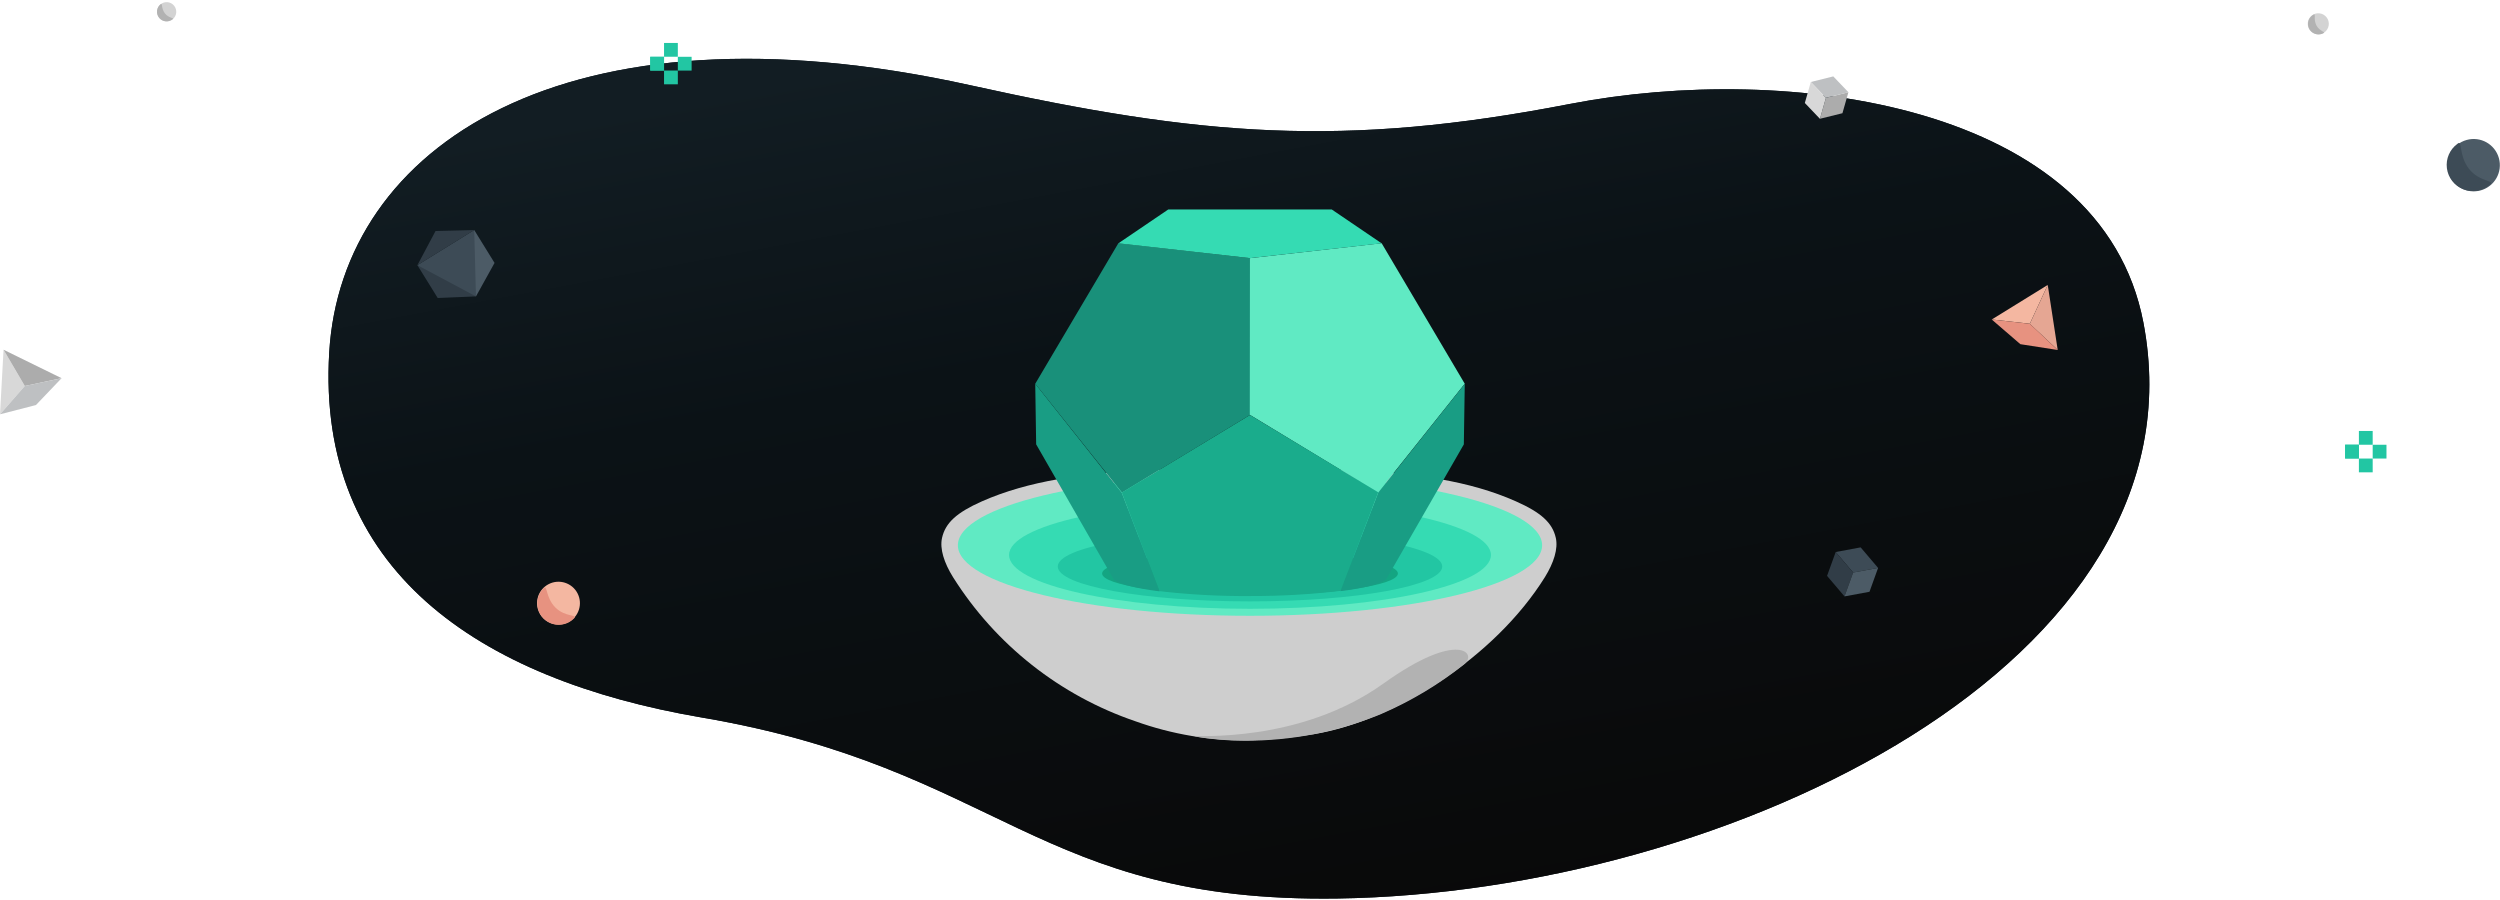 <svg height="175" viewBox="0 0 486 175" width="486" xmlns="http://www.w3.org/2000/svg" xmlns:xlink="http://www.w3.org/1999/xlink"><linearGradient id="a" x1="25.344%" x2="74.403%" y1="-24.61%" y2="102.152%"><stop offset="0" stop-color="#101a20"/><stop offset=".231" stop-color="#121d23"/><stop offset=".48" stop-color="#0b1216"/><stop offset=".958" stop-color="#090909"/><stop offset="1" stop-color="#010203"/></linearGradient><g fill="none" transform="translate(0 -1)"><path d="m260 175.67c-58.5.83-65.49-25.28-123.5-35.17-44-7.5-75-29-72.5-71 2.37-39.83 45.5-69.44 124.68-51.92 44.82 9.92 72.37 12.19 116.49 3.63 42.33-8.21 103.33-.1 111.5 42.46 12.66 66-80.67 110.91-156.67 112z" fill="#152128"/><path d="m260 175.67c-58.5.83-65.49-25.28-123.5-35.17-44-7.5-75-29-72.5-71 2.37-39.83 45.5-69.44 124.68-51.92 44.82 9.92 72.37 12.19 116.49 3.63 42.33-8.21 103.33-.1 111.5 42.46 12.66 66-80.67 110.91-156.67 112z" fill="url(#a)"/><path d="m302.45 105.57c-.65-2.91-2.82-4.92-7.76-7.11-9-4-19.61-5.5-32.66-6.06-2-.09-4.18-.15-6.36-.19h-2.1c-3.42-.06-7-.08-10.71-.08h-.14c-3.73 0-7.29 0-10.71.08h-2.1c-2.18 0-4.31.1-6.37.19-13 .56-23.65 2.09-32.65 6.06-4.94 2.19-7.11 4.2-7.76 7.11-.47 2.1.39 4.83 2.15 7.65 8.265 13.119 20.782 23.003 35.46 28 7.056 2.532 14.504 3.791 22 3.72 4.263-.121 8.512-.529 12.72-1.22 15.65-2.62 35.08-14.84 44.86-30.51 1.74-2.81 2.6-5.54 2.13-7.64z" fill="#cecece"/><path d="m284.61 130.17c-4.89 3.884-10.27 7.108-16 9.59-8.461 3.498-17.534 5.279-26.69 5.24-3.272.006-6.537-.275-9.76-.84.23-.31 20.39 1.46 36.81-10.3 14.61-10.47 18.32-5.78 15.64-3.69z" fill="#b2b2b2"/><ellipse cx="243" cy="107" fill="#60eac3" rx="56.79" ry="13.71"/><ellipse cx="243" cy="108.89" fill="#35dbb3" rx="46.84" ry="10.46"/><ellipse cx="243" cy="111.13" fill="#22c6a3" rx="37.37" ry="6.78"/><ellipse cx="243" cy="112.49" fill="#14a582" rx="28.75" ry="4.2"/><path d="m217.41 48.28 25.6 2.9.03 30.46-24.93 15.12-16.86-21.16z" fill="#19907a"/><path d="m268.59 48.28-25.6 2.9-.03 30.46 24.93 15.12 16.86-21.16z" fill="#60eac3"/><path d="m268.58 48.3-9.69-6.58h-15.89-15.89l-9.7 6.58 25.59 2.88z" fill="#35dbb3"/><path d="m267.93 96.76-7.35 19.16c4.63-.58 7.86-1.4 8.91-2.32l.37-.64 14.71-25.57.18-11.78z" fill="#199d84"/><path d="m243 116.87c5.875.02 11.745-.314 17.58-1l7.35-19.16-24.93-15.04-24.93 15.09 7.35 19.16c5.835.679 11.706.996 17.58.95z" fill="#1aac8c"/><path d="m216.14 113 .37.65c1.05.92 4.28 1.73 8.91 2.31l-7.35-19.16-16.82-21.2.18 11.78z" fill="#199d84"/><path d="m.69 68.99h-.01.01l-.69 12.55 4.82-5.5z" fill="#d8d8d8"/><path d="m.69 68.98v.01l4.13 7.05 7.15-1.52-11.28-5.53z" fill="#acacac"/><path d="m4.82 76.03-4.82 5.51 6.99-1.8 4.98-5.22z" fill="#bec0c2"/><g fill="#22c6a3"><path d="m129.09 9.35h2.68v2.68h-2.68z"/><path d="m129.09 14.71h2.68v2.68h-2.68z"/><path d="m131.77 12.04h2.68v2.68h-2.68z" transform="matrix(0 -1 1 0 119.73 146.49)"/><path d="m126.41 12.04h2.68v2.68h-2.68z" transform="matrix(0 -1 1 0 114.37 141.13)"/><path d="m126.41 12.04h2.68v2.68h-2.68z" transform="matrix(0 -1 1 0 114.37 141.13)"/><path d="m458.57 84.78h2.68v2.68h-2.68z"/><path d="m458.57 90.14h2.68v2.68h-2.68z"/><path d="m461.25 87.46h2.68v2.68h-2.68z" transform="matrix(0 -1 1 0 373.79 551.39)"/><path d="m455.89 87.45h2.68v2.68h-2.68z" transform="matrix(0 -1 1 0 368.44 546.02)"/><path d="m455.89 87.45h2.68v2.68h-2.68z" transform="matrix(0 -1 1 0 368.44 546.02)"/></g><path d="m398.08 56.39-10.88 6.72 7.39.83v.01z" fill="#f4b7a1"/><path d="m398.08 56.39-3.49 7.56 5.43 5.09z" fill="#e5a693"/><path d="m394.6 63.94-7.41-.83 5.57 4.8 7.26 1.13z" fill="#e79280"/><circle cx="32.389" cy="3.288" fill="#d3d3d3" r="1.87" transform="matrix(.959 -.284 .284 .959 .4 9.334)"/><path d="m33.54 4.76c-.815.635-1.99.49-2.625-.325s-.49-1.99.325-2.625c.39-.3.06.82.82 1.8s1.94.82 1.48 1.15z" fill="#b2b2b2"/><path d="m81.14 52.55 3.95 6.38 7.44-.31-4.11-4.68z" fill="#313d47"/><path d="m92.19 45.72 3.95 6.39-3.61 6.51-2.35-5.77z" fill="#4c5b66"/><path d="m92.53 58.62-.34-12.9-11.05 6.83z" fill="#3d4b56"/><path d="m84.67 45.91 7.52-.19-11.05 6.83z" fill="#313d47"/><circle cx="450.728" cy="5.685" fill="#d3d3d3" r="2.05" transform="matrix(.999 -.042 .042 .999 .157 18.88)"/><path d="m451.67 7.46c-.648.338-1.428.304-2.044-.089-.617-.393-.977-1.085-.945-1.815.032-.73.451-1.388 1.099-1.726.48-.25-.1.89.52 2.09s1.9 1.27 1.37 1.54z" fill="#b2b2b2"/><circle cx="108.624" cy="118.29" fill="#f4b7a1" r="4.17" transform="matrix(.888 -.459 .459 .888 -42.184 63.075)"/><path d="m111.57 121.24c-1.052 1.052-2.586 1.463-4.023 1.078s-2.56-1.508-2.945-2.945.026-2.971 1.078-4.023c.77-.78.34 1.8 2.29 3.75s4.45 1.29 3.6 2.14z" fill="#e79280"/><path d="m353.8 24.09 1.16-4.08 4.37-1.08-1.16 4.08z" fill="#acacac"/><path d="m352.02 16.94 2.94 3.07 4.37-1.08-2.94-3.08z" fill="#bec0c2"/><path d="m352.02 16.94-1.16 4.08 2.93 3.07h.01l1.16-4.08z" fill="#d8d8d8"/><circle cx="480.906" cy="32.906" fill="#4c5b66" r="5.09" transform="matrix(.963 -.269 .269 .963 8.918 130.785)"/><path d="m484 36.94c-1.421 1.204-3.388 1.534-5.125.859-1.737-.675-2.964-2.246-3.199-4.095-.235-1.848.561-3.677 2.074-4.764 1-.83.15 2.23 2.22 4.88s5.23 2.18 4.03 3.12z" fill="#3d4b56"/><path d="m365.1 111.4-4.85.9-3.39-3.99 4.85-.9z" fill="#3d4b56"/><path d="m358.57 116.94 1.68-4.64-3.39-3.99-1.68 4.64z" fill="#313d47"/><path d="m358.57 116.94 4.86-.9 1.67-4.64-4.85.9z" fill="#4c5b66"/></g></svg>